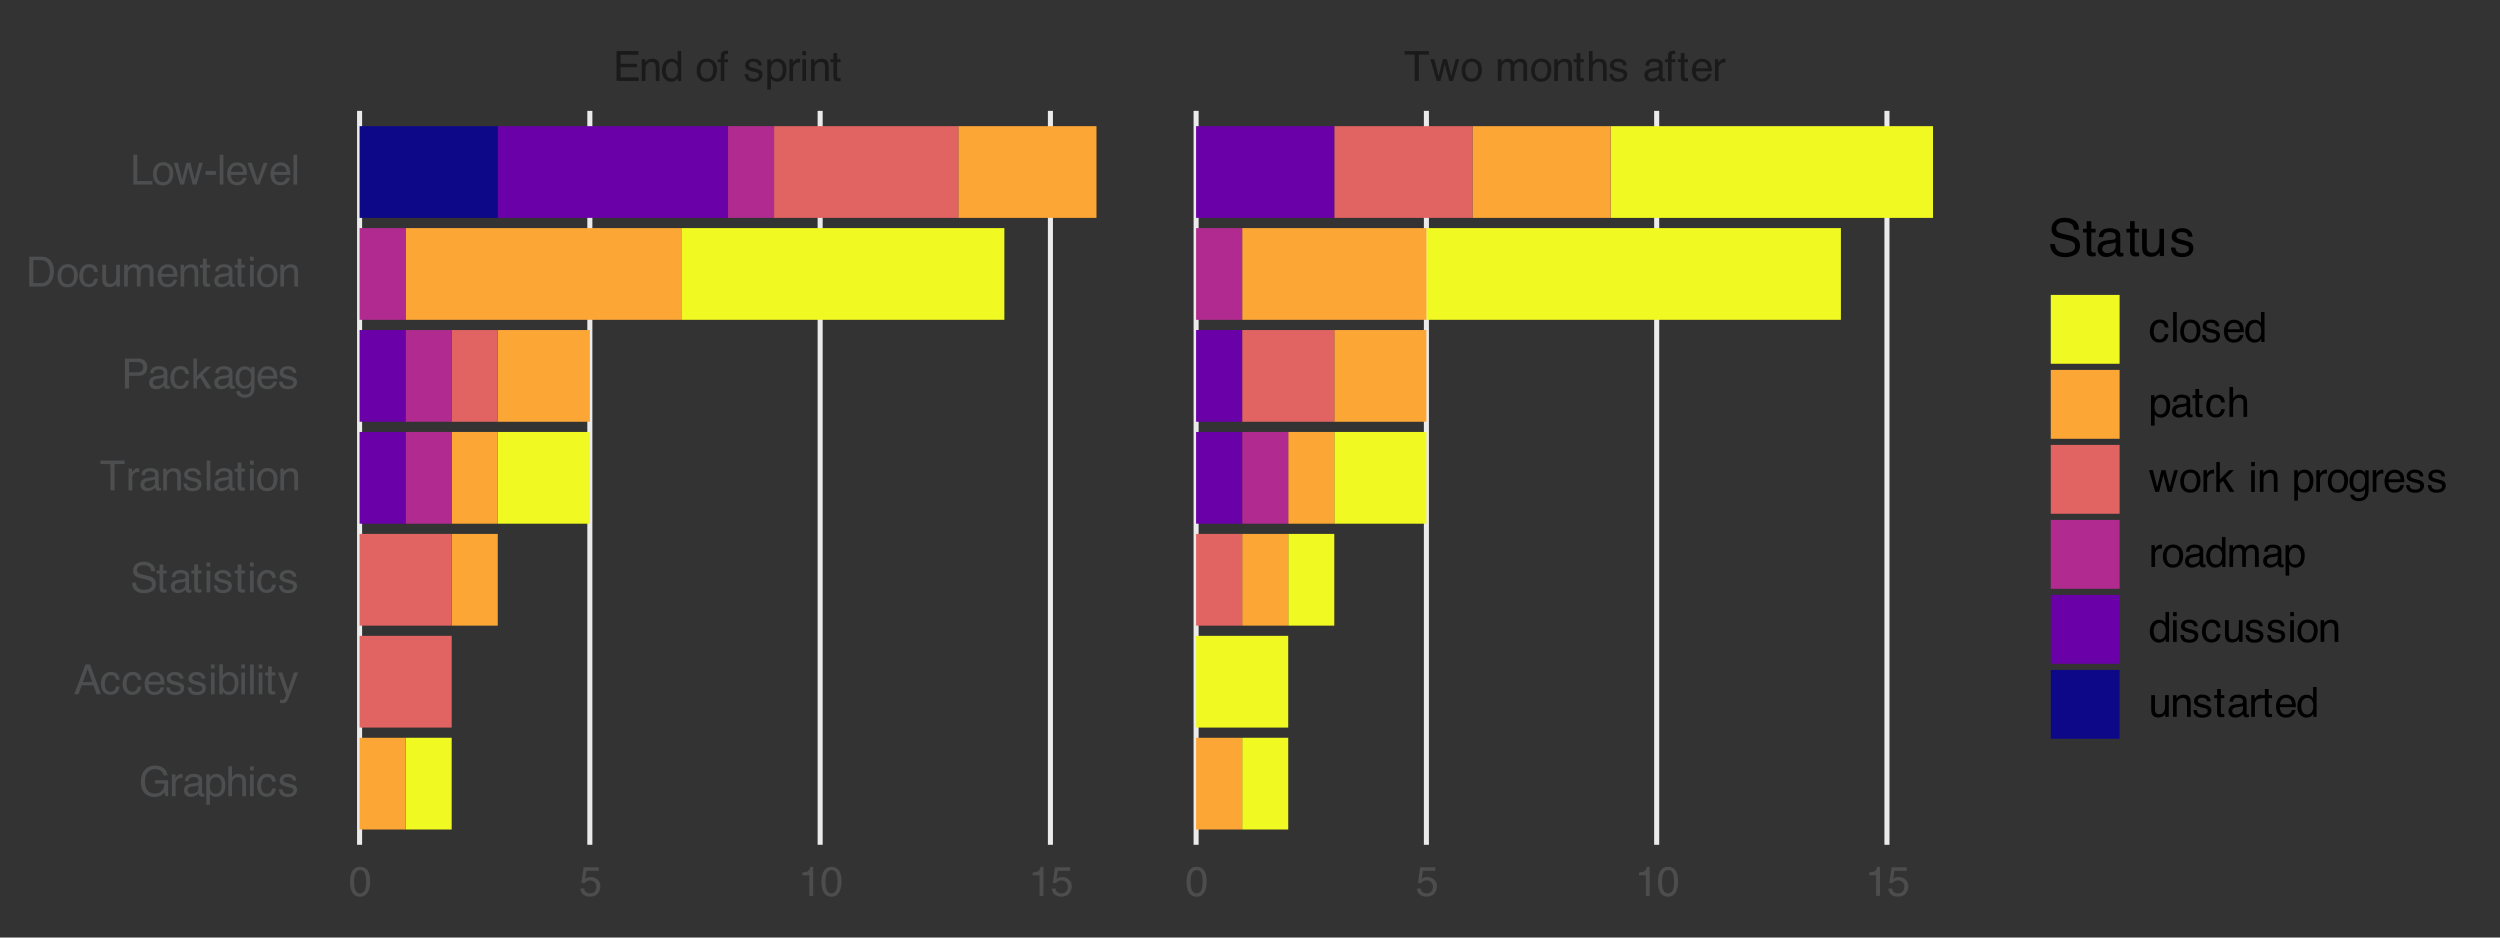 <?xml version="1.0" encoding="UTF-8"?>
<svg xmlns="http://www.w3.org/2000/svg" xmlns:xlink="http://www.w3.org/1999/xlink" width="576" height="216" viewBox="0 0 576 216">
<rect x="0" y="0" width="576" height="216" fill="#333333" stroke="none"/>
<defs>
<g>
<g id="glyph-0-0">
<path d="M 0.312 0 L 0.312 -6.875 L 5.766 -6.875 L 5.766 0 Z M 4.906 -0.859 L 4.906 -6.016 L 1.172 -6.016 L 1.172 -0.859 Z M 4.906 -0.859 "/>
</g>
<g id="glyph-0-1">
<path d="M 0.812 -6.875 L 5.844 -6.875 L 5.844 -6.031 L 1.734 -6.031 L 1.734 -3.953 L 5.531 -3.953 L 5.531 -3.156 L 1.734 -3.156 L 1.734 -0.812 L 5.906 -0.812 L 5.906 0 L 0.812 0 Z M 3.359 -6.875 Z M 3.359 -6.875 "/>
</g>
<g id="glyph-0-2">
<path d="M 0.625 -5.016 L 1.422 -5.016 L 1.422 -4.312 C 1.66 -4.602 1.91 -4.812 2.172 -4.938 C 2.441 -5.062 2.738 -5.125 3.062 -5.125 C 3.77 -5.125 4.25 -4.879 4.5 -4.391 C 4.633 -4.117 4.703 -3.727 4.703 -3.219 L 4.703 0 L 3.844 0 L 3.844 -3.156 C 3.844 -3.469 3.801 -3.719 3.719 -3.906 C 3.562 -4.219 3.289 -4.375 2.906 -4.375 C 2.695 -4.375 2.531 -4.352 2.406 -4.312 C 2.176 -4.238 1.973 -4.098 1.797 -3.891 C 1.66 -3.734 1.57 -3.566 1.531 -3.391 C 1.488 -3.211 1.469 -2.957 1.469 -2.625 L 1.469 0 L 0.625 0 Z M 2.594 -5.141 Z M 2.594 -5.141 "/>
</g>
<g id="glyph-0-3">
<path d="M 1.156 -2.453 C 1.156 -1.91 1.27 -1.457 1.5 -1.094 C 1.727 -0.738 2.094 -0.562 2.594 -0.562 C 2.977 -0.562 3.297 -0.727 3.547 -1.062 C 3.805 -1.395 3.938 -1.875 3.938 -2.5 C 3.938 -3.133 3.805 -3.602 3.547 -3.906 C 3.285 -4.219 2.961 -4.375 2.578 -4.375 C 2.148 -4.375 1.805 -4.207 1.547 -3.875 C 1.285 -3.551 1.156 -3.078 1.156 -2.453 Z M 2.422 -5.109 C 2.805 -5.109 3.129 -5.023 3.391 -4.859 C 3.535 -4.766 3.703 -4.602 3.891 -4.375 L 3.891 -6.906 L 4.703 -6.906 L 4.703 0 L 3.953 0 L 3.953 -0.703 C 3.754 -0.391 3.52 -0.164 3.25 -0.031 C 2.977 0.102 2.672 0.172 2.328 0.172 C 1.766 0.172 1.281 -0.062 0.875 -0.531 C 0.469 -1 0.266 -1.625 0.266 -2.406 C 0.266 -3.133 0.445 -3.766 0.812 -4.297 C 1.188 -4.836 1.723 -5.109 2.422 -5.109 Z M 2.422 -5.109 "/>
</g>
<g id="glyph-0-4">
</g>
<g id="glyph-0-5">
<path d="M 2.609 -0.547 C 3.172 -0.547 3.555 -0.754 3.766 -1.172 C 3.973 -1.598 4.078 -2.07 4.078 -2.594 C 4.078 -3.062 4 -3.441 3.844 -3.734 C 3.602 -4.191 3.195 -4.422 2.625 -4.422 C 2.102 -4.422 1.723 -4.223 1.484 -3.828 C 1.254 -3.441 1.141 -2.969 1.141 -2.406 C 1.141 -1.875 1.254 -1.43 1.484 -1.078 C 1.723 -0.723 2.098 -0.547 2.609 -0.547 Z M 2.641 -5.156 C 3.285 -5.156 3.832 -4.941 4.281 -4.516 C 4.727 -4.086 4.953 -3.453 4.953 -2.609 C 4.953 -1.805 4.754 -1.141 4.359 -0.609 C 3.961 -0.078 3.352 0.188 2.531 0.188 C 1.844 0.188 1.297 -0.047 0.891 -0.516 C 0.484 -0.984 0.281 -1.613 0.281 -2.406 C 0.281 -3.238 0.492 -3.906 0.922 -4.406 C 1.348 -4.906 1.922 -5.156 2.641 -5.156 Z M 2.609 -5.141 Z M 2.609 -5.141 "/>
</g>
<g id="glyph-0-6">
<path d="M 0.828 -5.781 C 0.836 -6.133 0.898 -6.391 1.016 -6.547 C 1.211 -6.836 1.594 -6.984 2.156 -6.984 C 2.207 -6.984 2.258 -6.977 2.312 -6.969 C 2.375 -6.969 2.438 -6.969 2.5 -6.969 L 2.5 -6.188 C 2.414 -6.195 2.352 -6.203 2.312 -6.203 C 2.281 -6.203 2.242 -6.203 2.203 -6.203 C 1.953 -6.203 1.801 -6.133 1.75 -6 C 1.695 -5.875 1.672 -5.539 1.672 -5 L 2.5 -5 L 2.5 -4.328 L 1.656 -4.328 L 1.656 0 L 0.828 0 L 0.828 -4.328 L 0.125 -4.328 L 0.125 -5 L 0.828 -5 Z M 0.828 -5.781 "/>
</g>
<g id="glyph-0-7">
<path d="M 1.125 -1.578 C 1.145 -1.297 1.211 -1.078 1.328 -0.922 C 1.547 -0.648 1.914 -0.516 2.438 -0.516 C 2.75 -0.516 3.02 -0.582 3.25 -0.719 C 3.488 -0.852 3.609 -1.066 3.609 -1.359 C 3.609 -1.566 3.516 -1.727 3.328 -1.844 C 3.203 -1.914 2.961 -1.992 2.609 -2.078 L 1.938 -2.25 C 1.508 -2.352 1.195 -2.473 1 -2.609 C 0.633 -2.836 0.453 -3.156 0.453 -3.562 C 0.453 -4.031 0.617 -4.41 0.953 -4.703 C 1.297 -4.992 1.758 -5.141 2.344 -5.141 C 3.094 -5.141 3.641 -4.922 3.984 -4.484 C 4.191 -4.203 4.289 -3.898 4.281 -3.578 L 3.484 -3.578 C 3.473 -3.766 3.406 -3.938 3.281 -4.094 C 3.094 -4.312 2.758 -4.422 2.281 -4.422 C 1.957 -4.422 1.711 -4.359 1.547 -4.234 C 1.391 -4.117 1.312 -3.961 1.312 -3.766 C 1.312 -3.547 1.414 -3.367 1.625 -3.234 C 1.75 -3.16 1.938 -3.094 2.188 -3.031 L 2.734 -2.891 C 3.348 -2.742 3.754 -2.602 3.953 -2.469 C 4.285 -2.25 4.453 -1.91 4.453 -1.453 C 4.453 -1.004 4.281 -0.617 3.938 -0.297 C 3.602 0.023 3.086 0.188 2.391 0.188 C 1.648 0.188 1.125 0.02 0.812 -0.312 C 0.5 -0.656 0.332 -1.078 0.312 -1.578 Z M 2.359 -5.141 Z M 2.359 -5.141 "/>
</g>
<g id="glyph-0-8">
<path d="M 2.734 -0.562 C 3.129 -0.562 3.457 -0.727 3.719 -1.062 C 3.977 -1.395 4.109 -1.883 4.109 -2.531 C 4.109 -2.938 4.051 -3.281 3.938 -3.562 C 3.719 -4.125 3.316 -4.406 2.734 -4.406 C 2.148 -4.406 1.75 -4.109 1.531 -3.516 C 1.414 -3.203 1.359 -2.805 1.359 -2.328 C 1.359 -1.941 1.414 -1.613 1.531 -1.344 C 1.75 -0.82 2.148 -0.562 2.734 -0.562 Z M 0.547 -5 L 1.375 -5 L 1.375 -4.328 C 1.539 -4.555 1.723 -4.734 1.922 -4.859 C 2.211 -5.047 2.547 -5.141 2.922 -5.141 C 3.492 -5.141 3.977 -4.922 4.375 -4.484 C 4.77 -4.047 4.969 -3.426 4.969 -2.625 C 4.969 -1.531 4.68 -0.75 4.109 -0.281 C 3.742 0.02 3.32 0.172 2.844 0.172 C 2.469 0.172 2.148 0.086 1.891 -0.078 C 1.742 -0.172 1.578 -0.332 1.391 -0.562 L 1.391 2 L 0.547 2 Z M 0.547 -5 "/>
</g>
<g id="glyph-0-9">
<path d="M 0.641 -5.016 L 1.438 -5.016 L 1.438 -4.156 C 1.508 -4.32 1.672 -4.523 1.922 -4.766 C 2.18 -5.004 2.477 -5.125 2.812 -5.125 C 2.82 -5.125 2.848 -5.125 2.891 -5.125 C 2.93 -5.125 2.992 -5.117 3.078 -5.109 L 3.078 -4.219 C 3.023 -4.227 2.977 -4.234 2.938 -4.234 C 2.895 -4.234 2.852 -4.234 2.812 -4.234 C 2.383 -4.234 2.055 -4.098 1.828 -3.828 C 1.598 -3.555 1.484 -3.242 1.484 -2.891 L 1.484 0 L 0.641 0 Z M 0.641 -5.016 "/>
</g>
<g id="glyph-0-10">
<path d="M 0.625 -5 L 1.469 -5 L 1.469 0 L 0.625 0 Z M 0.625 -6.875 L 1.469 -6.875 L 1.469 -5.922 L 0.625 -5.922 Z M 0.625 -6.875 "/>
</g>
<g id="glyph-0-11">
<path d="M 0.781 -6.422 L 1.641 -6.422 L 1.641 -5.016 L 2.438 -5.016 L 2.438 -4.328 L 1.641 -4.328 L 1.641 -1.047 C 1.641 -0.879 1.695 -0.766 1.812 -0.703 C 1.883 -0.672 1.992 -0.656 2.141 -0.656 C 2.18 -0.656 2.223 -0.656 2.266 -0.656 C 2.316 -0.656 2.375 -0.66 2.438 -0.672 L 2.438 0 C 2.344 0.031 2.242 0.051 2.141 0.062 C 2.035 0.07 1.922 0.078 1.797 0.078 C 1.398 0.078 1.129 -0.02 0.984 -0.219 C 0.848 -0.426 0.781 -0.688 0.781 -1 L 0.781 -4.328 L 0.109 -4.328 L 0.109 -5.016 L 0.781 -5.016 Z M 0.781 -6.422 "/>
</g>
<g id="glyph-0-12">
<path d="M 5.734 -6.875 L 5.734 -6.062 L 3.422 -6.062 L 3.422 0 L 2.469 0 L 2.469 -6.062 L 0.156 -6.062 L 0.156 -6.875 Z M 5.734 -6.875 "/>
</g>
<g id="glyph-0-13">
<path d="M 1 -5.016 L 1.969 -1.062 L 2.953 -5.016 L 3.891 -5.016 L 4.875 -1.094 L 5.906 -5.016 L 6.75 -5.016 L 5.297 0 L 4.422 0 L 3.391 -3.891 L 2.406 0 L 1.531 0 L 0.078 -5.016 Z M 1 -5.016 "/>
</g>
<g id="glyph-0-14">
<path d="M 0.625 -5.016 L 1.453 -5.016 L 1.453 -4.312 C 1.648 -4.551 1.832 -4.727 2 -4.844 C 2.27 -5.031 2.582 -5.125 2.938 -5.125 C 3.344 -5.125 3.664 -5.023 3.906 -4.828 C 4.039 -4.723 4.164 -4.562 4.281 -4.344 C 4.469 -4.602 4.688 -4.797 4.938 -4.922 C 5.195 -5.055 5.484 -5.125 5.797 -5.125 C 6.473 -5.125 6.93 -4.883 7.172 -4.406 C 7.305 -4.133 7.375 -3.781 7.375 -3.344 L 7.375 0 L 6.5 0 L 6.5 -3.484 C 6.5 -3.816 6.41 -4.047 6.234 -4.172 C 6.066 -4.297 5.863 -4.359 5.625 -4.359 C 5.301 -4.359 5.02 -4.25 4.781 -4.031 C 4.539 -3.812 4.422 -3.441 4.422 -2.922 L 4.422 0 L 3.562 0 L 3.562 -3.281 C 3.562 -3.613 3.52 -3.859 3.438 -4.016 C 3.312 -4.254 3.07 -4.375 2.719 -4.375 C 2.406 -4.375 2.117 -4.25 1.859 -4 C 1.598 -3.75 1.469 -3.301 1.469 -2.656 L 1.469 0 L 0.625 0 Z M 0.625 -5.016 "/>
</g>
<g id="glyph-0-15">
<path d="M 0.625 -6.906 L 1.469 -6.906 L 1.469 -4.344 C 1.664 -4.594 1.844 -4.77 2 -4.875 C 2.27 -5.051 2.609 -5.141 3.016 -5.141 C 3.742 -5.141 4.238 -4.883 4.5 -4.375 C 4.633 -4.094 4.703 -3.707 4.703 -3.219 L 4.703 0 L 3.844 0 L 3.844 -3.156 C 3.844 -3.531 3.797 -3.801 3.703 -3.969 C 3.547 -4.25 3.258 -4.391 2.844 -4.391 C 2.488 -4.391 2.172 -4.266 1.891 -4.016 C 1.609 -3.773 1.469 -3.32 1.469 -2.656 L 1.469 0 L 0.625 0 Z M 0.625 -6.906 "/>
</g>
<g id="glyph-0-16">
<path d="M 1.266 -1.328 C 1.266 -1.086 1.352 -0.895 1.531 -0.75 C 1.707 -0.613 1.922 -0.547 2.172 -0.547 C 2.461 -0.547 2.75 -0.613 3.031 -0.75 C 3.5 -0.977 3.734 -1.352 3.734 -1.875 L 3.734 -2.547 C 3.629 -2.484 3.492 -2.43 3.328 -2.391 C 3.172 -2.348 3.016 -2.316 2.859 -2.297 L 2.344 -2.234 C 2.039 -2.191 1.812 -2.125 1.656 -2.031 C 1.395 -1.883 1.266 -1.648 1.266 -1.328 Z M 3.312 -3.047 C 3.5 -3.066 3.629 -3.145 3.703 -3.281 C 3.734 -3.352 3.75 -3.461 3.75 -3.609 C 3.75 -3.891 3.645 -4.094 3.438 -4.219 C 3.238 -4.352 2.945 -4.422 2.562 -4.422 C 2.125 -4.422 1.812 -4.305 1.625 -4.078 C 1.52 -3.941 1.453 -3.742 1.422 -3.484 L 0.641 -3.484 C 0.66 -4.098 0.863 -4.523 1.25 -4.766 C 1.633 -5.016 2.078 -5.141 2.578 -5.141 C 3.172 -5.141 3.656 -5.023 4.031 -4.797 C 4.395 -4.578 4.578 -4.227 4.578 -3.75 L 4.578 -0.859 C 4.578 -0.773 4.594 -0.707 4.625 -0.656 C 4.664 -0.602 4.742 -0.578 4.859 -0.578 C 4.891 -0.578 4.926 -0.578 4.969 -0.578 C 5.02 -0.578 5.07 -0.582 5.125 -0.594 L 5.125 0.016 C 5 0.055 4.898 0.082 4.828 0.094 C 4.766 0.102 4.672 0.109 4.547 0.109 C 4.254 0.109 4.047 0.004 3.922 -0.203 C 3.848 -0.305 3.797 -0.461 3.766 -0.672 C 3.598 -0.441 3.352 -0.242 3.031 -0.078 C 2.707 0.086 2.352 0.172 1.969 0.172 C 1.5 0.172 1.117 0.031 0.828 -0.25 C 0.535 -0.531 0.391 -0.883 0.391 -1.312 C 0.391 -1.781 0.531 -2.141 0.812 -2.391 C 1.102 -2.648 1.488 -2.812 1.969 -2.875 Z M 2.609 -5.141 Z M 2.609 -5.141 "/>
</g>
<g id="glyph-0-17">
<path d="M 2.703 -5.125 C 3.055 -5.125 3.398 -5.039 3.734 -4.875 C 4.078 -4.707 4.332 -4.492 4.5 -4.234 C 4.676 -3.973 4.789 -3.676 4.844 -3.344 C 4.895 -3.113 4.922 -2.742 4.922 -2.234 L 1.234 -2.234 C 1.254 -1.723 1.375 -1.312 1.594 -1 C 1.82 -0.695 2.172 -0.547 2.641 -0.547 C 3.086 -0.547 3.441 -0.691 3.703 -0.984 C 3.848 -1.148 3.953 -1.348 4.016 -1.578 L 4.844 -1.578 C 4.82 -1.391 4.75 -1.18 4.625 -0.953 C 4.508 -0.734 4.375 -0.551 4.219 -0.406 C 3.957 -0.156 3.641 0.016 3.266 0.109 C 3.055 0.148 2.828 0.172 2.578 0.172 C 1.953 0.172 1.422 -0.051 0.984 -0.5 C 0.555 -0.957 0.344 -1.594 0.344 -2.406 C 0.344 -3.219 0.562 -3.875 1 -4.375 C 1.438 -4.875 2.004 -5.125 2.703 -5.125 Z M 4.047 -2.906 C 4.016 -3.27 3.938 -3.562 3.812 -3.781 C 3.582 -4.188 3.195 -4.391 2.656 -4.391 C 2.27 -4.391 1.941 -4.25 1.672 -3.969 C 1.41 -3.695 1.273 -3.344 1.266 -2.906 Z M 2.625 -5.141 Z M 2.625 -5.141 "/>
</g>
<g id="glyph-0-18">
<path d="M 2.594 -6.703 C 3.457 -6.703 4.086 -6.348 4.484 -5.641 C 4.773 -5.086 4.922 -4.328 4.922 -3.359 C 4.922 -2.453 4.785 -1.695 4.516 -1.094 C 4.129 -0.238 3.488 0.188 2.594 0.188 C 1.781 0.188 1.18 -0.16 0.797 -0.859 C 0.461 -1.453 0.297 -2.238 0.297 -3.219 C 0.297 -3.977 0.395 -4.633 0.594 -5.188 C 0.957 -6.195 1.625 -6.703 2.594 -6.703 Z M 2.578 -0.578 C 3.016 -0.578 3.363 -0.77 3.625 -1.156 C 3.883 -1.551 4.016 -2.273 4.016 -3.328 C 4.016 -4.086 3.922 -4.711 3.734 -5.203 C 3.547 -5.703 3.18 -5.953 2.641 -5.953 C 2.148 -5.953 1.789 -5.719 1.562 -5.25 C 1.332 -4.781 1.219 -4.094 1.219 -3.188 C 1.219 -2.5 1.289 -1.945 1.438 -1.531 C 1.656 -0.895 2.035 -0.578 2.578 -0.578 Z M 2.578 -0.578 "/>
</g>
<g id="glyph-0-19">
<path d="M 1.188 -1.703 C 1.238 -1.223 1.461 -0.895 1.859 -0.719 C 2.055 -0.625 2.285 -0.578 2.547 -0.578 C 3.047 -0.578 3.414 -0.734 3.656 -1.047 C 3.895 -1.367 4.016 -1.723 4.016 -2.109 C 4.016 -2.578 3.867 -2.938 3.578 -3.188 C 3.297 -3.445 2.957 -3.578 2.562 -3.578 C 2.27 -3.578 2.02 -3.52 1.812 -3.406 C 1.602 -3.289 1.426 -3.133 1.281 -2.938 L 0.547 -2.984 L 1.062 -6.594 L 4.547 -6.594 L 4.547 -5.781 L 1.703 -5.781 L 1.406 -3.922 C 1.562 -4.035 1.711 -4.125 1.859 -4.188 C 2.109 -4.289 2.395 -4.344 2.719 -4.344 C 3.332 -4.344 3.852 -4.141 4.281 -3.734 C 4.707 -3.336 4.922 -2.836 4.922 -2.234 C 4.922 -1.598 4.723 -1.035 4.328 -0.547 C 3.941 -0.066 3.32 0.172 2.469 0.172 C 1.914 0.172 1.43 0.02 1.016 -0.281 C 0.598 -0.594 0.363 -1.066 0.312 -1.703 Z M 1.188 -1.703 "/>
</g>
<g id="glyph-0-20">
<path d="M 0.922 -4.75 L 0.922 -5.391 C 1.523 -5.453 1.945 -5.551 2.188 -5.688 C 2.426 -5.832 2.609 -6.164 2.734 -6.688 L 3.391 -6.688 L 3.391 0 L 2.5 0 L 2.5 -4.75 Z M 0.922 -4.75 "/>
</g>
<g id="glyph-0-21">
<path d="M 3.703 -7.062 C 4.348 -7.062 4.906 -6.938 5.375 -6.688 C 6.062 -6.32 6.484 -5.691 6.641 -4.797 L 5.719 -4.797 C 5.602 -5.297 5.367 -5.66 5.016 -5.891 C 4.66 -6.117 4.219 -6.234 3.688 -6.234 C 3.039 -6.234 2.5 -5.992 2.062 -5.516 C 1.633 -5.047 1.422 -4.336 1.422 -3.391 C 1.422 -2.566 1.598 -1.898 1.953 -1.391 C 2.316 -0.879 2.906 -0.625 3.719 -0.625 C 4.332 -0.625 4.844 -0.801 5.25 -1.156 C 5.664 -1.52 5.879 -2.102 5.891 -2.906 L 3.734 -2.906 L 3.734 -3.688 L 6.75 -3.688 L 6.75 0 L 6.156 0 L 5.922 -0.891 C 5.609 -0.535 5.332 -0.289 5.094 -0.156 C 4.676 0.07 4.156 0.188 3.531 0.188 C 2.719 0.188 2.016 -0.078 1.422 -0.609 C 0.785 -1.273 0.469 -2.18 0.469 -3.328 C 0.469 -4.484 0.781 -5.398 1.406 -6.078 C 2 -6.734 2.766 -7.062 3.703 -7.062 Z M 3.547 -7.062 Z M 3.547 -7.062 "/>
</g>
<g id="glyph-0-22">
<path d="M 2.547 -5.156 C 3.117 -5.156 3.582 -5.02 3.938 -4.75 C 4.289 -4.477 4.504 -4.004 4.578 -3.328 L 3.75 -3.328 C 3.695 -3.641 3.582 -3.895 3.406 -4.094 C 3.227 -4.301 2.941 -4.406 2.547 -4.406 C 2.016 -4.406 1.633 -4.145 1.406 -3.625 C 1.25 -3.281 1.172 -2.859 1.172 -2.359 C 1.172 -1.859 1.273 -1.438 1.484 -1.094 C 1.703 -0.75 2.039 -0.578 2.5 -0.578 C 2.844 -0.578 3.117 -0.68 3.328 -0.891 C 3.535 -1.109 3.676 -1.406 3.75 -1.781 L 4.578 -1.781 C 4.484 -1.113 4.25 -0.625 3.875 -0.312 C 3.5 -0.008 3.02 0.141 2.438 0.141 C 1.781 0.141 1.254 -0.098 0.859 -0.578 C 0.473 -1.055 0.281 -1.656 0.281 -2.375 C 0.281 -3.25 0.492 -3.93 0.922 -4.422 C 1.348 -4.91 1.891 -5.156 2.547 -5.156 Z M 2.422 -5.141 Z M 2.422 -5.141 "/>
</g>
<g id="glyph-0-23">
<path d="M 4.266 -2.812 L 3.219 -5.859 L 2.109 -2.812 Z M 2.734 -6.875 L 3.781 -6.875 L 6.281 0 L 5.266 0 L 4.562 -2.062 L 1.844 -2.062 L 1.094 0 L 0.141 0 Z M 2.734 -6.875 "/>
</g>
<g id="glyph-0-24">
<path d="M 0.547 -6.906 L 1.375 -6.906 L 1.375 -4.406 C 1.562 -4.645 1.781 -4.828 2.031 -4.953 C 2.289 -5.078 2.566 -5.141 2.859 -5.141 C 3.484 -5.141 3.988 -4.926 4.375 -4.5 C 4.77 -4.07 4.969 -3.441 4.969 -2.609 C 4.969 -1.816 4.773 -1.156 4.391 -0.625 C 4.004 -0.102 3.473 0.156 2.797 0.156 C 2.41 0.156 2.086 0.066 1.828 -0.109 C 1.672 -0.223 1.504 -0.398 1.328 -0.641 L 1.328 0 L 0.547 0 Z M 2.75 -0.578 C 3.195 -0.578 3.535 -0.758 3.766 -1.125 C 3.992 -1.488 4.109 -1.969 4.109 -2.562 C 4.109 -3.094 3.992 -3.531 3.766 -3.875 C 3.535 -4.219 3.203 -4.391 2.766 -4.391 C 2.379 -4.391 2.039 -4.25 1.75 -3.969 C 1.469 -3.688 1.328 -3.219 1.328 -2.562 C 1.328 -2.094 1.383 -1.711 1.5 -1.422 C 1.727 -0.859 2.145 -0.578 2.75 -0.578 Z M 2.75 -0.578 "/>
</g>
<g id="glyph-0-25">
<path d="M 0.641 -6.875 L 1.484 -6.875 L 1.484 0 L 0.641 0 Z M 0.641 -6.875 "/>
</g>
<g id="glyph-0-26">
<path d="M 3.75 -5.016 L 4.688 -5.016 C 4.562 -4.691 4.297 -3.957 3.891 -2.812 C 3.586 -1.945 3.332 -1.242 3.125 -0.703 C 2.633 0.578 2.289 1.359 2.094 1.641 C 1.895 1.922 1.551 2.062 1.062 2.062 C 0.945 2.062 0.852 2.055 0.781 2.047 C 0.719 2.035 0.641 2.016 0.547 1.984 L 0.547 1.219 C 0.691 1.258 0.797 1.285 0.859 1.297 C 0.93 1.305 0.992 1.312 1.047 1.312 C 1.203 1.312 1.316 1.285 1.391 1.234 C 1.461 1.18 1.523 1.117 1.578 1.047 C 1.586 1.016 1.641 0.883 1.734 0.656 C 1.836 0.426 1.91 0.254 1.953 0.141 L 0.094 -5.016 L 1.047 -5.016 L 2.406 -0.938 Z M 2.391 -5.141 Z M 2.391 -5.141 "/>
</g>
<g id="glyph-0-27">
<path d="M 1.344 -2.219 C 1.363 -1.832 1.453 -1.516 1.609 -1.266 C 1.922 -0.805 2.469 -0.578 3.25 -0.578 C 3.602 -0.578 3.922 -0.629 4.203 -0.734 C 4.766 -0.93 5.047 -1.281 5.047 -1.781 C 5.047 -2.156 4.926 -2.422 4.688 -2.578 C 4.445 -2.734 4.078 -2.867 3.578 -2.984 L 2.641 -3.188 C 2.035 -3.332 1.602 -3.488 1.344 -3.656 C 0.906 -3.938 0.688 -4.363 0.688 -4.938 C 0.688 -5.551 0.898 -6.055 1.328 -6.453 C 1.766 -6.859 2.375 -7.062 3.156 -7.062 C 3.875 -7.062 4.484 -6.883 4.984 -6.531 C 5.492 -6.188 5.75 -5.629 5.75 -4.859 L 4.875 -4.859 C 4.82 -5.234 4.723 -5.516 4.578 -5.703 C 4.285 -6.066 3.801 -6.25 3.125 -6.25 C 2.57 -6.25 2.176 -6.133 1.938 -5.906 C 1.695 -5.676 1.578 -5.406 1.578 -5.094 C 1.578 -4.758 1.719 -4.516 2 -4.359 C 2.188 -4.254 2.602 -4.129 3.25 -3.984 L 4.219 -3.766 C 4.676 -3.66 5.035 -3.516 5.297 -3.328 C 5.734 -3.004 5.953 -2.535 5.953 -1.922 C 5.953 -1.16 5.672 -0.613 5.109 -0.281 C 4.555 0.039 3.914 0.203 3.188 0.203 C 2.332 0.203 1.66 -0.016 1.172 -0.453 C 0.691 -0.891 0.457 -1.477 0.469 -2.219 Z M 3.219 -7.062 Z M 3.219 -7.062 "/>
</g>
<g id="glyph-0-28">
<path d="M 0.812 -6.875 L 3.922 -6.875 C 4.523 -6.875 5.016 -6.703 5.391 -6.359 C 5.766 -6.016 5.953 -5.531 5.953 -4.906 C 5.953 -4.375 5.785 -3.906 5.453 -3.5 C 5.117 -3.102 4.609 -2.906 3.922 -2.906 L 1.75 -2.906 L 1.75 0 L 0.812 0 Z M 5.016 -4.906 C 5.016 -5.406 4.828 -5.75 4.453 -5.938 C 4.242 -6.031 3.961 -6.078 3.609 -6.078 L 1.75 -6.078 L 1.75 -3.703 L 3.609 -3.703 C 4.023 -3.703 4.363 -3.789 4.625 -3.969 C 4.883 -4.145 5.016 -4.457 5.016 -4.906 Z M 5.016 -4.906 "/>
</g>
<g id="glyph-0-29">
<path d="M 0.594 -6.875 L 1.406 -6.875 L 1.406 -2.891 L 3.578 -5.016 L 4.656 -5.016 L 2.734 -3.141 L 4.766 0 L 3.688 0 L 2.125 -2.531 L 1.406 -1.891 L 1.406 0 L 0.594 0 Z M 0.594 -6.875 "/>
</g>
<g id="glyph-0-30">
<path d="M 2.391 -5.109 C 2.785 -5.109 3.129 -5.008 3.422 -4.812 C 3.578 -4.707 3.738 -4.551 3.906 -4.344 L 3.906 -4.969 L 4.688 -4.969 L 4.688 -0.406 C 4.688 0.227 4.594 0.727 4.406 1.094 C 4.051 1.781 3.391 2.125 2.422 2.125 C 1.879 2.125 1.422 2 1.047 1.75 C 0.68 1.508 0.477 1.133 0.438 0.625 L 1.297 0.625 C 1.336 0.844 1.422 1.016 1.547 1.141 C 1.734 1.328 2.031 1.422 2.438 1.422 C 3.082 1.422 3.504 1.191 3.703 0.734 C 3.828 0.473 3.883 -0.004 3.875 -0.703 C 3.707 -0.441 3.504 -0.25 3.266 -0.125 C 3.023 0 2.711 0.062 2.328 0.062 C 1.785 0.062 1.305 -0.129 0.891 -0.516 C 0.484 -0.898 0.281 -1.539 0.281 -2.438 C 0.281 -3.27 0.484 -3.922 0.891 -4.391 C 1.305 -4.867 1.805 -5.109 2.391 -5.109 Z M 3.906 -2.531 C 3.906 -3.156 3.773 -3.613 3.516 -3.906 C 3.266 -4.207 2.941 -4.359 2.547 -4.359 C 1.953 -4.359 1.547 -4.082 1.328 -3.531 C 1.211 -3.227 1.156 -2.836 1.156 -2.359 C 1.156 -1.797 1.27 -1.363 1.5 -1.062 C 1.727 -0.77 2.035 -0.625 2.422 -0.625 C 3.023 -0.625 3.453 -0.898 3.703 -1.453 C 3.836 -1.754 3.906 -2.113 3.906 -2.531 Z M 2.484 -5.141 Z M 2.484 -5.141 "/>
</g>
<g id="glyph-0-31">
<path d="M 3.375 -0.797 C 3.688 -0.797 3.945 -0.828 4.156 -0.891 C 4.508 -1.016 4.805 -1.25 5.047 -1.594 C 5.223 -1.875 5.352 -2.234 5.438 -2.672 C 5.488 -2.922 5.516 -3.16 5.516 -3.391 C 5.516 -4.242 5.344 -4.906 5 -5.375 C 4.664 -5.844 4.117 -6.078 3.359 -6.078 L 1.703 -6.078 L 1.703 -0.797 Z M 0.766 -6.875 L 3.562 -6.875 C 4.508 -6.875 5.242 -6.539 5.766 -5.875 C 6.223 -5.27 6.453 -4.492 6.453 -3.547 C 6.453 -2.816 6.316 -2.156 6.047 -1.562 C 5.566 -0.52 4.734 0 3.547 0 L 0.766 0 Z M 0.766 -6.875 "/>
</g>
<g id="glyph-0-32">
<path d="M 1.469 -5.016 L 1.469 -1.688 C 1.469 -1.426 1.504 -1.219 1.578 -1.062 C 1.734 -0.758 2.016 -0.609 2.422 -0.609 C 3.004 -0.609 3.406 -0.867 3.625 -1.391 C 3.738 -1.672 3.797 -2.055 3.797 -2.547 L 3.797 -5.016 L 4.641 -5.016 L 4.641 0 L 3.844 0 L 3.844 -0.734 C 3.738 -0.547 3.602 -0.383 3.438 -0.25 C 3.113 0.008 2.723 0.141 2.266 0.141 C 1.555 0.141 1.07 -0.098 0.812 -0.578 C 0.664 -0.836 0.594 -1.18 0.594 -1.609 L 0.594 -5.016 Z M 2.625 -5.141 Z M 2.625 -5.141 "/>
</g>
<g id="glyph-0-33">
<path d="M 0.734 -6.875 L 1.656 -6.875 L 1.656 -0.812 L 5.141 -0.812 L 5.141 0 L 0.734 0 Z M 0.734 -6.875 "/>
</g>
<g id="glyph-0-34">
<path d="M 0.391 -3.109 L 2.75 -3.109 L 2.75 -2.234 L 0.391 -2.234 Z M 0.391 -3.109 "/>
</g>
<g id="glyph-0-35">
<path d="M 1.031 -5.016 L 2.375 -0.938 L 3.766 -5.016 L 4.688 -5.016 L 2.797 0 L 1.906 0 L 0.047 -5.016 Z M 1.031 -5.016 "/>
</g>
<g id="glyph-1-0">
<path d="M 0.391 0 L 0.391 -8.609 L 7.219 -8.609 L 7.219 0 Z M 6.141 -1.078 L 6.141 -7.531 L 1.469 -7.531 L 1.469 -1.078 Z M 6.141 -1.078 "/>
</g>
<g id="glyph-1-1">
<path d="M 1.672 -2.781 C 1.703 -2.289 1.816 -1.895 2.016 -1.594 C 2.41 -1.02 3.094 -0.734 4.062 -0.734 C 4.5 -0.734 4.898 -0.797 5.266 -0.922 C 5.961 -1.16 6.312 -1.594 6.312 -2.219 C 6.312 -2.688 6.16 -3.02 5.859 -3.219 C 5.566 -3.414 5.102 -3.586 4.469 -3.734 L 3.312 -4 C 2.539 -4.164 2 -4.352 1.688 -4.562 C 1.145 -4.926 0.875 -5.461 0.875 -6.172 C 0.875 -6.953 1.141 -7.586 1.672 -8.078 C 2.203 -8.578 2.957 -8.828 3.938 -8.828 C 4.844 -8.828 5.609 -8.609 6.234 -8.172 C 6.867 -7.734 7.188 -7.035 7.188 -6.078 L 6.094 -6.078 C 6.031 -6.547 5.906 -6.898 5.719 -7.141 C 5.363 -7.586 4.758 -7.812 3.906 -7.812 C 3.219 -7.812 2.723 -7.664 2.422 -7.375 C 2.117 -7.094 1.969 -6.758 1.969 -6.375 C 1.969 -5.957 2.145 -5.648 2.5 -5.453 C 2.727 -5.328 3.25 -5.172 4.062 -4.984 L 5.281 -4.703 C 5.852 -4.566 6.301 -4.383 6.625 -4.156 C 7.164 -3.758 7.438 -3.176 7.438 -2.406 C 7.438 -1.457 7.086 -0.773 6.391 -0.359 C 5.703 0.047 4.898 0.25 3.984 0.25 C 2.91 0.25 2.07 -0.02 1.469 -0.562 C 0.863 -1.113 0.566 -1.852 0.578 -2.781 Z M 4.031 -8.844 Z M 4.031 -8.844 "/>
</g>
<g id="glyph-1-2">
<path d="M 0.984 -8.031 L 2.047 -8.031 L 2.047 -6.281 L 3.047 -6.281 L 3.047 -5.422 L 2.047 -5.422 L 2.047 -1.312 C 2.047 -1.094 2.125 -0.945 2.281 -0.875 C 2.352 -0.832 2.488 -0.812 2.688 -0.812 C 2.738 -0.812 2.789 -0.812 2.844 -0.812 C 2.906 -0.82 2.973 -0.828 3.047 -0.828 L 3.047 0 C 2.93 0.031 2.805 0.051 2.672 0.062 C 2.547 0.082 2.406 0.094 2.25 0.094 C 1.758 0.094 1.426 -0.031 1.25 -0.281 C 1.07 -0.531 0.984 -0.859 0.984 -1.266 L 0.984 -5.422 L 0.141 -5.422 L 0.141 -6.281 L 0.984 -6.281 Z M 0.984 -8.031 "/>
</g>
<g id="glyph-1-3">
<path d="M 1.578 -1.672 C 1.578 -1.367 1.688 -1.129 1.906 -0.953 C 2.133 -0.773 2.398 -0.688 2.703 -0.688 C 3.078 -0.688 3.438 -0.77 3.781 -0.938 C 4.375 -1.227 4.672 -1.695 4.672 -2.344 L 4.672 -3.188 C 4.535 -3.113 4.363 -3.047 4.156 -2.984 C 3.957 -2.93 3.758 -2.895 3.562 -2.875 L 2.938 -2.797 C 2.551 -2.742 2.258 -2.66 2.062 -2.547 C 1.738 -2.367 1.578 -2.078 1.578 -1.672 Z M 4.141 -3.797 C 4.379 -3.828 4.539 -3.93 4.625 -4.109 C 4.664 -4.203 4.688 -4.336 4.688 -4.516 C 4.688 -4.867 4.555 -5.125 4.297 -5.281 C 4.047 -5.445 3.688 -5.531 3.219 -5.531 C 2.664 -5.531 2.273 -5.383 2.047 -5.094 C 1.91 -4.926 1.82 -4.68 1.781 -4.359 L 0.797 -4.359 C 0.816 -5.129 1.066 -5.664 1.547 -5.969 C 2.035 -6.27 2.598 -6.422 3.234 -6.422 C 3.973 -6.422 4.57 -6.281 5.031 -6 C 5.488 -5.719 5.719 -5.281 5.719 -4.688 L 5.719 -1.078 C 5.719 -0.973 5.738 -0.883 5.781 -0.812 C 5.832 -0.75 5.93 -0.719 6.078 -0.719 C 6.117 -0.719 6.164 -0.719 6.219 -0.719 C 6.281 -0.727 6.348 -0.738 6.422 -0.75 L 6.422 0.031 C 6.254 0.07 6.125 0.098 6.031 0.109 C 5.945 0.129 5.832 0.141 5.688 0.141 C 5.32 0.141 5.062 0.008 4.906 -0.25 C 4.812 -0.383 4.75 -0.578 4.719 -0.828 C 4.5 -0.547 4.188 -0.301 3.781 -0.094 C 3.383 0.113 2.945 0.219 2.469 0.219 C 1.883 0.219 1.406 0.039 1.031 -0.312 C 0.664 -0.664 0.484 -1.109 0.484 -1.641 C 0.484 -2.223 0.664 -2.676 1.031 -3 C 1.395 -3.32 1.867 -3.52 2.453 -3.594 Z M 3.266 -6.422 Z M 3.266 -6.422 "/>
</g>
<g id="glyph-1-4">
<path d="M 1.828 -6.281 L 1.828 -2.109 C 1.828 -1.785 1.879 -1.523 1.984 -1.328 C 2.172 -0.953 2.52 -0.766 3.031 -0.766 C 3.758 -0.766 4.258 -1.094 4.531 -1.75 C 4.676 -2.102 4.75 -2.582 4.75 -3.188 L 4.75 -6.281 L 5.797 -6.281 L 5.797 0 L 4.812 0 L 4.812 -0.922 C 4.676 -0.68 4.508 -0.484 4.312 -0.328 C 3.906 0.004 3.414 0.172 2.844 0.172 C 1.945 0.172 1.336 -0.129 1.016 -0.734 C 0.836 -1.047 0.75 -1.473 0.75 -2.016 L 0.75 -6.281 Z M 3.281 -6.422 Z M 3.281 -6.422 "/>
</g>
<g id="glyph-1-5">
<path d="M 1.406 -1.969 C 1.438 -1.613 1.523 -1.344 1.672 -1.156 C 1.93 -0.82 2.391 -0.656 3.047 -0.656 C 3.441 -0.656 3.785 -0.738 4.078 -0.906 C 4.379 -1.07 4.531 -1.332 4.531 -1.688 C 4.531 -1.957 4.41 -2.164 4.172 -2.312 C 4.016 -2.395 3.711 -2.492 3.266 -2.609 L 2.422 -2.812 C 1.891 -2.945 1.5 -3.098 1.25 -3.266 C 0.789 -3.547 0.562 -3.941 0.562 -4.453 C 0.562 -5.047 0.773 -5.523 1.203 -5.891 C 1.629 -6.254 2.207 -6.438 2.938 -6.438 C 3.875 -6.438 4.551 -6.16 4.969 -5.609 C 5.238 -5.254 5.367 -4.875 5.359 -4.469 L 4.359 -4.469 C 4.336 -4.707 4.254 -4.926 4.109 -5.125 C 3.867 -5.395 3.445 -5.531 2.844 -5.531 C 2.445 -5.531 2.145 -5.453 1.938 -5.297 C 1.738 -5.148 1.641 -4.953 1.641 -4.703 C 1.641 -4.43 1.773 -4.211 2.047 -4.047 C 2.203 -3.953 2.43 -3.867 2.734 -3.797 L 3.422 -3.625 C 4.18 -3.438 4.691 -3.258 4.953 -3.094 C 5.359 -2.82 5.562 -2.395 5.562 -1.812 C 5.562 -1.258 5.348 -0.781 4.922 -0.375 C 4.504 0.031 3.863 0.234 3 0.234 C 2.062 0.234 1.395 0.023 1 -0.391 C 0.613 -0.816 0.41 -1.344 0.391 -1.969 Z M 2.953 -6.422 Z M 2.953 -6.422 "/>
</g>
</g>
<clipPath id="clip-0">
<path clip-rule="nonzero" d="M 82 25.543 L 84 25.543 L 84 194.645 L 82 194.645 Z M 82 25.543 "/>
</clipPath>
<clipPath id="clip-1">
<path clip-rule="nonzero" d="M 135 25.543 L 137 25.543 L 137 194.645 L 135 194.645 Z M 135 25.543 "/>
</clipPath>
<clipPath id="clip-2">
<path clip-rule="nonzero" d="M 188 25.543 L 190 25.543 L 190 194.645 L 188 194.645 Z M 188 25.543 "/>
</clipPath>
<clipPath id="clip-3">
<path clip-rule="nonzero" d="M 241 25.543 L 243 25.543 L 243 194.645 L 241 194.645 Z M 241 25.543 "/>
</clipPath>
<clipPath id="clip-4">
<path clip-rule="nonzero" d="M 275 25.543 L 277 25.543 L 277 194.645 L 275 194.645 Z M 275 25.543 "/>
</clipPath>
<clipPath id="clip-5">
<path clip-rule="nonzero" d="M 328 25.543 L 330 25.543 L 330 194.645 L 328 194.645 Z M 328 25.543 "/>
</clipPath>
<clipPath id="clip-6">
<path clip-rule="nonzero" d="M 381 25.543 L 383 25.543 L 383 194.645 L 381 194.645 Z M 381 25.543 "/>
</clipPath>
<clipPath id="clip-7">
<path clip-rule="nonzero" d="M 434 25.543 L 436 25.543 L 436 194.645 L 434 194.645 Z M 434 25.543 "/>
</clipPath>
</defs>
<g clip-path="url(#clip-0)">
<path fill="none" stroke-width="1.164" stroke-linecap="butt" stroke-linejoin="round" stroke="rgb(92.157%, 92.157%, 92.157%)" stroke-opacity="1" stroke-miterlimit="10" d="M 82.848 194.645 L 82.848 25.543 "/>
</g>
<g clip-path="url(#clip-1)">
<path fill="none" stroke-width="1.164" stroke-linecap="butt" stroke-linejoin="round" stroke="rgb(92.157%, 92.157%, 92.157%)" stroke-opacity="1" stroke-miterlimit="10" d="M 135.902 194.645 L 135.902 25.543 "/>
</g>
<g clip-path="url(#clip-2)">
<path fill="none" stroke-width="1.164" stroke-linecap="butt" stroke-linejoin="round" stroke="rgb(92.157%, 92.157%, 92.157%)" stroke-opacity="1" stroke-miterlimit="10" d="M 188.961 194.645 L 188.961 25.543 "/>
</g>
<g clip-path="url(#clip-3)">
<path fill="none" stroke-width="1.164" stroke-linecap="butt" stroke-linejoin="round" stroke="rgb(92.157%, 92.157%, 92.157%)" stroke-opacity="1" stroke-miterlimit="10" d="M 242.016 194.645 L 242.016 25.543 "/>
</g>
<path fill-rule="nonzero" fill="rgb(88.235%, 39.216%, 38.431%)" fill-opacity="1" d="M 82.848 167.633 L 104.07 167.633 L 104.07 146.496 L 82.848 146.496 Z M 82.848 167.633 "/>
<path fill-rule="nonzero" fill="rgb(94.118%, 97.647%, 12.941%)" fill-opacity="1" d="M 157.125 73.688 L 231.406 73.688 L 231.406 52.551 L 157.125 52.551 Z M 157.125 73.688 "/>
<path fill-rule="nonzero" fill="rgb(98.824%, 65.098%, 21.176%)" fill-opacity="1" d="M 93.457 73.688 L 157.125 73.688 L 157.125 52.551 L 93.457 52.551 Z M 93.457 73.688 "/>
<path fill-rule="nonzero" fill="rgb(69.412%, 16.471%, 56.471%)" fill-opacity="1" d="M 82.848 73.688 L 93.461 73.688 L 93.461 52.551 L 82.848 52.551 Z M 82.848 73.688 "/>
<path fill-rule="nonzero" fill="rgb(94.118%, 97.647%, 12.941%)" fill-opacity="1" d="M 93.457 191.121 L 104.07 191.121 L 104.07 169.984 L 93.457 169.984 Z M 93.457 191.121 "/>
<path fill-rule="nonzero" fill="rgb(98.824%, 65.098%, 21.176%)" fill-opacity="1" d="M 82.848 191.121 L 93.461 191.121 L 93.461 169.984 L 82.848 169.984 Z M 82.848 191.121 "/>
<path fill-rule="nonzero" fill="rgb(98.824%, 65.098%, 21.176%)" fill-opacity="1" d="M 220.793 50.203 L 252.629 50.203 L 252.629 29.066 L 220.793 29.066 Z M 220.793 50.203 "/>
<path fill-rule="nonzero" fill="rgb(88.235%, 39.216%, 38.431%)" fill-opacity="1" d="M 178.348 50.203 L 220.793 50.203 L 220.793 29.066 L 178.348 29.066 Z M 178.348 50.203 "/>
<path fill-rule="nonzero" fill="rgb(69.412%, 16.471%, 56.471%)" fill-opacity="1" d="M 167.738 50.203 L 178.352 50.203 L 178.352 29.066 L 167.738 29.066 Z M 167.738 50.203 "/>
<path fill-rule="nonzero" fill="rgb(41.569%, 0%, 65.882%)" fill-opacity="1" d="M 114.68 50.203 L 167.738 50.203 L 167.738 29.066 L 114.68 29.066 Z M 114.68 50.203 "/>
<path fill-rule="nonzero" fill="rgb(5.098%, 3.137%, 52.941%)" fill-opacity="1" d="M 82.848 50.203 L 114.684 50.203 L 114.684 29.066 L 82.848 29.066 Z M 82.848 50.203 "/>
<path fill-rule="nonzero" fill="rgb(98.824%, 65.098%, 21.176%)" fill-opacity="1" d="M 114.68 97.176 L 135.902 97.176 L 135.902 76.039 L 114.68 76.039 Z M 114.68 97.176 "/>
<path fill-rule="nonzero" fill="rgb(88.235%, 39.216%, 38.431%)" fill-opacity="1" d="M 104.07 97.176 L 114.684 97.176 L 114.684 76.039 L 104.07 76.039 Z M 104.07 97.176 "/>
<path fill-rule="nonzero" fill="rgb(69.412%, 16.471%, 56.471%)" fill-opacity="1" d="M 93.457 97.176 L 104.07 97.176 L 104.07 76.039 L 93.457 76.039 Z M 93.457 97.176 "/>
<path fill-rule="nonzero" fill="rgb(41.569%, 0%, 65.882%)" fill-opacity="1" d="M 82.848 97.176 L 93.461 97.176 L 93.461 76.039 L 82.848 76.039 Z M 82.848 97.176 "/>
<path fill-rule="nonzero" fill="rgb(98.824%, 65.098%, 21.176%)" fill-opacity="1" d="M 104.07 144.148 L 114.684 144.148 L 114.684 123.012 L 104.07 123.012 Z M 104.07 144.148 "/>
<path fill-rule="nonzero" fill="rgb(88.235%, 39.216%, 38.431%)" fill-opacity="1" d="M 82.848 144.148 L 104.07 144.148 L 104.07 123.012 L 82.848 123.012 Z M 82.848 144.148 "/>
<path fill-rule="nonzero" fill="rgb(94.118%, 97.647%, 12.941%)" fill-opacity="1" d="M 114.68 120.66 L 135.902 120.66 L 135.902 99.523 L 114.68 99.523 Z M 114.68 120.66 "/>
<path fill-rule="nonzero" fill="rgb(98.824%, 65.098%, 21.176%)" fill-opacity="1" d="M 104.07 120.66 L 114.684 120.66 L 114.684 99.523 L 104.07 99.523 Z M 104.07 120.66 "/>
<path fill-rule="nonzero" fill="rgb(69.412%, 16.471%, 56.471%)" fill-opacity="1" d="M 93.457 120.66 L 104.07 120.66 L 104.07 99.523 L 93.457 99.523 Z M 93.457 120.66 "/>
<path fill-rule="nonzero" fill="rgb(41.569%, 0%, 65.882%)" fill-opacity="1" d="M 82.848 120.66 L 93.461 120.66 L 93.461 99.523 L 82.848 99.523 Z M 82.848 120.66 "/>
<g clip-path="url(#clip-4)">
<path fill="none" stroke-width="1.164" stroke-linecap="butt" stroke-linejoin="round" stroke="rgb(92.157%, 92.157%, 92.157%)" stroke-opacity="1" stroke-miterlimit="10" d="M 275.582 194.645 L 275.582 25.543 "/>
</g>
<g clip-path="url(#clip-5)">
<path fill="none" stroke-width="1.164" stroke-linecap="butt" stroke-linejoin="round" stroke="rgb(92.157%, 92.157%, 92.157%)" stroke-opacity="1" stroke-miterlimit="10" d="M 328.641 194.645 L 328.641 25.543 "/>
</g>
<g clip-path="url(#clip-6)">
<path fill="none" stroke-width="1.164" stroke-linecap="butt" stroke-linejoin="round" stroke="rgb(92.157%, 92.157%, 92.157%)" stroke-opacity="1" stroke-miterlimit="10" d="M 381.699 194.645 L 381.699 25.543 "/>
</g>
<g clip-path="url(#clip-7)">
<path fill="none" stroke-width="1.164" stroke-linecap="butt" stroke-linejoin="round" stroke="rgb(92.157%, 92.157%, 92.157%)" stroke-opacity="1" stroke-miterlimit="10" d="M 434.754 194.645 L 434.754 25.543 "/>
</g>
<path fill-rule="nonzero" fill="rgb(94.118%, 97.647%, 12.941%)" fill-opacity="1" d="M 275.582 167.633 L 296.805 167.633 L 296.805 146.496 L 275.582 146.496 Z M 275.582 167.633 "/>
<path fill-rule="nonzero" fill="rgb(94.118%, 97.647%, 12.941%)" fill-opacity="1" d="M 328.641 73.688 L 424.145 73.688 L 424.145 52.551 L 328.641 52.551 Z M 328.641 73.688 "/>
<path fill-rule="nonzero" fill="rgb(98.824%, 65.098%, 21.176%)" fill-opacity="1" d="M 286.195 73.688 L 328.641 73.688 L 328.641 52.551 L 286.195 52.551 Z M 286.195 73.688 "/>
<path fill-rule="nonzero" fill="rgb(69.412%, 16.471%, 56.471%)" fill-opacity="1" d="M 275.582 73.688 L 286.195 73.688 L 286.195 52.551 L 275.582 52.551 Z M 275.582 73.688 "/>
<path fill-rule="nonzero" fill="rgb(94.118%, 97.647%, 12.941%)" fill-opacity="1" d="M 286.195 191.121 L 296.809 191.121 L 296.809 169.984 L 286.195 169.984 Z M 286.195 191.121 "/>
<path fill-rule="nonzero" fill="rgb(98.824%, 65.098%, 21.176%)" fill-opacity="1" d="M 275.582 191.121 L 286.195 191.121 L 286.195 169.984 L 275.582 169.984 Z M 275.582 191.121 "/>
<path fill-rule="nonzero" fill="rgb(94.118%, 97.647%, 12.941%)" fill-opacity="1" d="M 371.086 50.203 L 445.367 50.203 L 445.367 29.066 L 371.086 29.066 Z M 371.086 50.203 "/>
<path fill-rule="nonzero" fill="rgb(98.824%, 65.098%, 21.176%)" fill-opacity="1" d="M 339.25 50.203 L 371.086 50.203 L 371.086 29.066 L 339.25 29.066 Z M 339.25 50.203 "/>
<path fill-rule="nonzero" fill="rgb(88.235%, 39.216%, 38.431%)" fill-opacity="1" d="M 307.418 50.203 L 339.254 50.203 L 339.254 29.066 L 307.418 29.066 Z M 307.418 50.203 "/>
<path fill-rule="nonzero" fill="rgb(41.569%, 0%, 65.882%)" fill-opacity="1" d="M 275.582 50.203 L 307.418 50.203 L 307.418 29.066 L 275.582 29.066 Z M 275.582 50.203 "/>
<path fill-rule="nonzero" fill="rgb(98.824%, 65.098%, 21.176%)" fill-opacity="1" d="M 307.418 97.176 L 328.641 97.176 L 328.641 76.039 L 307.418 76.039 Z M 307.418 97.176 "/>
<path fill-rule="nonzero" fill="rgb(88.235%, 39.216%, 38.431%)" fill-opacity="1" d="M 286.195 97.176 L 307.418 97.176 L 307.418 76.039 L 286.195 76.039 Z M 286.195 97.176 "/>
<path fill-rule="nonzero" fill="rgb(41.569%, 0%, 65.882%)" fill-opacity="1" d="M 275.582 97.176 L 286.195 97.176 L 286.195 76.039 L 275.582 76.039 Z M 275.582 97.176 "/>
<path fill-rule="nonzero" fill="rgb(94.118%, 97.647%, 12.941%)" fill-opacity="1" d="M 296.805 144.148 L 307.418 144.148 L 307.418 123.012 L 296.805 123.012 Z M 296.805 144.148 "/>
<path fill-rule="nonzero" fill="rgb(98.824%, 65.098%, 21.176%)" fill-opacity="1" d="M 286.195 144.148 L 296.809 144.148 L 296.809 123.012 L 286.195 123.012 Z M 286.195 144.148 "/>
<path fill-rule="nonzero" fill="rgb(88.235%, 39.216%, 38.431%)" fill-opacity="1" d="M 275.582 144.148 L 286.195 144.148 L 286.195 123.012 L 275.582 123.012 Z M 275.582 144.148 "/>
<path fill-rule="nonzero" fill="rgb(94.118%, 97.647%, 12.941%)" fill-opacity="1" d="M 307.418 120.66 L 328.641 120.66 L 328.641 99.523 L 307.418 99.523 Z M 307.418 120.66 "/>
<path fill-rule="nonzero" fill="rgb(98.824%, 65.098%, 21.176%)" fill-opacity="1" d="M 296.805 120.66 L 307.418 120.66 L 307.418 99.523 L 296.805 99.523 Z M 296.805 120.66 "/>
<path fill-rule="nonzero" fill="rgb(69.412%, 16.471%, 56.471%)" fill-opacity="1" d="M 286.195 120.66 L 296.809 120.66 L 296.809 99.523 L 286.195 99.523 Z M 286.195 120.66 "/>
<path fill-rule="nonzero" fill="rgb(41.569%, 0%, 65.882%)" fill-opacity="1" d="M 275.582 120.66 L 286.195 120.66 L 286.195 99.523 L 275.582 99.523 Z M 275.582 120.66 "/>
<g fill="rgb(10.196%, 10.196%, 10.196%)" fill-opacity="1">
<use xlink:href="#glyph-0-1" x="141.238" y="18.649"/>
<use xlink:href="#glyph-0-2" x="147.238" y="18.649"/>
<use xlink:href="#glyph-0-3" x="152.238" y="18.649"/>
<use xlink:href="#glyph-0-4" x="157.238" y="18.649"/>
<use xlink:href="#glyph-0-5" x="160.238" y="18.649"/>
<use xlink:href="#glyph-0-6" x="165.238" y="18.649"/>
<use xlink:href="#glyph-0-4" x="168.238" y="18.649"/>
<use xlink:href="#glyph-0-7" x="171.238" y="18.649"/>
<use xlink:href="#glyph-0-8" x="176.238" y="18.649"/>
<use xlink:href="#glyph-0-9" x="181.238" y="18.649"/>
<use xlink:href="#glyph-0-10" x="184.238" y="18.649"/>
<use xlink:href="#glyph-0-2" x="186.238" y="18.649"/>
<use xlink:href="#glyph-0-11" x="191.238" y="18.649"/>
</g>
<g fill="rgb(10.196%, 10.196%, 10.196%)" fill-opacity="1">
<use xlink:href="#glyph-0-12" x="323.477" y="18.649"/>
<use xlink:href="#glyph-0-13" x="329.477" y="18.649"/>
<use xlink:href="#glyph-0-5" x="336.477" y="18.649"/>
<use xlink:href="#glyph-0-4" x="341.477" y="18.649"/>
<use xlink:href="#glyph-0-14" x="344.477" y="18.649"/>
<use xlink:href="#glyph-0-5" x="352.477" y="18.649"/>
<use xlink:href="#glyph-0-2" x="357.477" y="18.649"/>
<use xlink:href="#glyph-0-11" x="362.477" y="18.649"/>
<use xlink:href="#glyph-0-15" x="365.477" y="18.649"/>
<use xlink:href="#glyph-0-7" x="370.477" y="18.649"/>
<use xlink:href="#glyph-0-4" x="375.477" y="18.649"/>
<use xlink:href="#glyph-0-16" x="378.477" y="18.649"/>
<use xlink:href="#glyph-0-6" x="383.477" y="18.649"/>
<use xlink:href="#glyph-0-11" x="386.477" y="18.649"/>
<use xlink:href="#glyph-0-17" x="389.477" y="18.649"/>
<use xlink:href="#glyph-0-9" x="394.477" y="18.649"/>
</g>
<g fill="rgb(30.196%, 30.196%, 30.196%)" fill-opacity="1">
<use xlink:href="#glyph-0-18" x="80.348" y="206.415"/>
</g>
<g fill="rgb(30.196%, 30.196%, 30.196%)" fill-opacity="1">
<use xlink:href="#glyph-0-19" x="133.402" y="206.415"/>
</g>
<g fill="rgb(30.196%, 30.196%, 30.196%)" fill-opacity="1">
<use xlink:href="#glyph-0-20" x="183.961" y="206.415"/>
<use xlink:href="#glyph-0-18" x="188.961" y="206.415"/>
</g>
<g fill="rgb(30.196%, 30.196%, 30.196%)" fill-opacity="1">
<use xlink:href="#glyph-0-20" x="237.016" y="206.415"/>
<use xlink:href="#glyph-0-19" x="242.016" y="206.415"/>
</g>
<g fill="rgb(30.196%, 30.196%, 30.196%)" fill-opacity="1">
<use xlink:href="#glyph-0-18" x="273.082" y="206.415"/>
</g>
<g fill="rgb(30.196%, 30.196%, 30.196%)" fill-opacity="1">
<use xlink:href="#glyph-0-19" x="326.141" y="206.415"/>
</g>
<g fill="rgb(30.196%, 30.196%, 30.196%)" fill-opacity="1">
<use xlink:href="#glyph-0-20" x="376.699" y="206.415"/>
<use xlink:href="#glyph-0-18" x="381.699" y="206.415"/>
</g>
<g fill="rgb(30.196%, 30.196%, 30.196%)" fill-opacity="1">
<use xlink:href="#glyph-0-20" x="429.754" y="206.415"/>
<use xlink:href="#glyph-0-19" x="434.754" y="206.415"/>
</g>
<g fill="rgb(30.196%, 30.588%, 30.98%)" fill-opacity="1">
<use xlink:href="#glyph-0-21" x="31.977" y="183.442"/>
<use xlink:href="#glyph-0-9" x="38.977" y="183.442"/>
<use xlink:href="#glyph-0-16" x="41.977" y="183.442"/>
<use xlink:href="#glyph-0-8" x="46.977" y="183.442"/>
<use xlink:href="#glyph-0-15" x="51.977" y="183.442"/>
<use xlink:href="#glyph-0-10" x="56.977" y="183.442"/>
<use xlink:href="#glyph-0-22" x="58.977" y="183.442"/>
<use xlink:href="#glyph-0-7" x="63.977" y="183.442"/>
</g>
<g fill="rgb(30.196%, 30.588%, 30.98%)" fill-opacity="1">
<use xlink:href="#glyph-0-23" x="16.977" y="159.958"/>
<use xlink:href="#glyph-0-22" x="22.977" y="159.958"/>
<use xlink:href="#glyph-0-22" x="27.977" y="159.958"/>
<use xlink:href="#glyph-0-17" x="32.977" y="159.958"/>
<use xlink:href="#glyph-0-7" x="37.977" y="159.958"/>
<use xlink:href="#glyph-0-7" x="42.977" y="159.958"/>
<use xlink:href="#glyph-0-10" x="47.977" y="159.958"/>
<use xlink:href="#glyph-0-24" x="49.977" y="159.958"/>
<use xlink:href="#glyph-0-10" x="54.977" y="159.958"/>
<use xlink:href="#glyph-0-25" x="56.977" y="159.958"/>
<use xlink:href="#glyph-0-10" x="58.977" y="159.958"/>
<use xlink:href="#glyph-0-11" x="60.977" y="159.958"/>
<use xlink:href="#glyph-0-26" x="63.977" y="159.958"/>
</g>
<g fill="rgb(30.196%, 30.588%, 30.98%)" fill-opacity="1">
<use xlink:href="#glyph-0-27" x="29.977" y="136.47"/>
<use xlink:href="#glyph-0-11" x="35.977" y="136.47"/>
<use xlink:href="#glyph-0-16" x="38.977" y="136.47"/>
<use xlink:href="#glyph-0-11" x="43.977" y="136.47"/>
<use xlink:href="#glyph-0-10" x="46.977" y="136.47"/>
<use xlink:href="#glyph-0-7" x="48.977" y="136.47"/>
<use xlink:href="#glyph-0-11" x="53.977" y="136.47"/>
<use xlink:href="#glyph-0-10" x="56.977" y="136.47"/>
<use xlink:href="#glyph-0-22" x="58.977" y="136.47"/>
<use xlink:href="#glyph-0-7" x="63.977" y="136.47"/>
</g>
<g fill="rgb(30.196%, 30.588%, 30.98%)" fill-opacity="1">
<use xlink:href="#glyph-0-12" x="22.977" y="112.985"/>
<use xlink:href="#glyph-0-9" x="28.977" y="112.985"/>
<use xlink:href="#glyph-0-16" x="31.977" y="112.985"/>
<use xlink:href="#glyph-0-2" x="36.977" y="112.985"/>
<use xlink:href="#glyph-0-7" x="41.977" y="112.985"/>
<use xlink:href="#glyph-0-25" x="46.977" y="112.985"/>
<use xlink:href="#glyph-0-16" x="48.977" y="112.985"/>
<use xlink:href="#glyph-0-11" x="53.977" y="112.985"/>
<use xlink:href="#glyph-0-10" x="56.977" y="112.985"/>
<use xlink:href="#glyph-0-5" x="58.977" y="112.985"/>
<use xlink:href="#glyph-0-2" x="63.977" y="112.985"/>
</g>
<g fill="rgb(30.196%, 30.588%, 30.98%)" fill-opacity="1">
<use xlink:href="#glyph-0-28" x="27.977" y="89.497"/>
<use xlink:href="#glyph-0-16" x="33.977" y="89.497"/>
<use xlink:href="#glyph-0-22" x="38.977" y="89.497"/>
<use xlink:href="#glyph-0-29" x="43.977" y="89.497"/>
<use xlink:href="#glyph-0-16" x="48.977" y="89.497"/>
<use xlink:href="#glyph-0-30" x="53.977" y="89.497"/>
<use xlink:href="#glyph-0-17" x="58.977" y="89.497"/>
<use xlink:href="#glyph-0-7" x="63.977" y="89.497"/>
</g>
<g fill="rgb(30.196%, 30.588%, 30.98%)" fill-opacity="1">
<use xlink:href="#glyph-0-31" x="5.977" y="66.013"/>
<use xlink:href="#glyph-0-5" x="12.977" y="66.013"/>
<use xlink:href="#glyph-0-22" x="17.977" y="66.013"/>
<use xlink:href="#glyph-0-32" x="22.977" y="66.013"/>
<use xlink:href="#glyph-0-14" x="27.977" y="66.013"/>
<use xlink:href="#glyph-0-17" x="35.977" y="66.013"/>
<use xlink:href="#glyph-0-2" x="40.977" y="66.013"/>
<use xlink:href="#glyph-0-11" x="45.977" y="66.013"/>
<use xlink:href="#glyph-0-16" x="48.977" y="66.013"/>
<use xlink:href="#glyph-0-11" x="53.977" y="66.013"/>
<use xlink:href="#glyph-0-10" x="56.977" y="66.013"/>
<use xlink:href="#glyph-0-5" x="58.977" y="66.013"/>
<use xlink:href="#glyph-0-2" x="63.977" y="66.013"/>
</g>
<g fill="rgb(30.196%, 30.588%, 30.98%)" fill-opacity="1">
<use xlink:href="#glyph-0-33" x="29.977" y="42.524"/>
<use xlink:href="#glyph-0-5" x="34.977" y="42.524"/>
<use xlink:href="#glyph-0-13" x="39.977" y="42.524"/>
<use xlink:href="#glyph-0-34" x="46.977" y="42.524"/>
<use xlink:href="#glyph-0-25" x="49.977" y="42.524"/>
<use xlink:href="#glyph-0-17" x="51.977" y="42.524"/>
<use xlink:href="#glyph-0-35" x="56.977" y="42.524"/>
<use xlink:href="#glyph-0-17" x="61.977" y="42.524"/>
<use xlink:href="#glyph-0-25" x="66.977" y="42.524"/>
</g>
<g fill="rgb(0%, 0%, 0%)" fill-opacity="1">
<use xlink:href="#glyph-1-1" x="471.789" y="59.002"/>
<use xlink:href="#glyph-1-2" x="479.789" y="59.002"/>
<use xlink:href="#glyph-1-3" x="482.789" y="59.002"/>
<use xlink:href="#glyph-1-2" x="489.789" y="59.002"/>
<use xlink:href="#glyph-1-4" x="492.789" y="59.002"/>
<use xlink:href="#glyph-1-5" x="499.789" y="59.002"/>
</g>
<path fill-rule="nonzero" fill="rgb(94.118%, 97.647%, 12.941%)" fill-opacity="1" d="M 472.496 83.812 L 488.359 83.812 L 488.359 67.949 L 472.496 67.949 Z M 472.496 83.812 "/>
<path fill-rule="nonzero" fill="rgb(98.824%, 65.098%, 21.176%)" fill-opacity="1" d="M 472.496 101.094 L 488.359 101.094 L 488.359 85.23 L 472.496 85.23 Z M 472.496 101.094 "/>
<path fill-rule="nonzero" fill="rgb(88.235%, 39.216%, 38.431%)" fill-opacity="1" d="M 472.496 118.371 L 488.359 118.371 L 488.359 102.508 L 472.496 102.508 Z M 472.496 118.371 "/>
<path fill-rule="nonzero" fill="rgb(69.412%, 16.471%, 56.471%)" fill-opacity="1" d="M 472.496 135.652 L 488.359 135.652 L 488.359 119.789 L 472.496 119.789 Z M 472.496 135.652 "/>
<path fill-rule="nonzero" fill="rgb(41.569%, 0%, 65.882%)" fill-opacity="1" d="M 472.496 152.934 L 488.359 152.934 L 488.359 137.07 L 472.496 137.07 Z M 472.496 152.934 "/>
<path fill-rule="nonzero" fill="rgb(5.098%, 3.137%, 52.941%)" fill-opacity="1" d="M 472.496 170.211 L 488.359 170.211 L 488.359 154.348 L 472.496 154.348 Z M 472.496 170.211 "/>
<g fill="rgb(0%, 0%, 0%)" fill-opacity="1">
<use xlink:href="#glyph-0-22" x="495.043" y="78.774"/>
<use xlink:href="#glyph-0-25" x="500.043" y="78.774"/>
<use xlink:href="#glyph-0-5" x="502.043" y="78.774"/>
<use xlink:href="#glyph-0-7" x="507.043" y="78.774"/>
<use xlink:href="#glyph-0-17" x="512.043" y="78.774"/>
<use xlink:href="#glyph-0-3" x="517.043" y="78.774"/>
</g>
<g fill="rgb(0%, 0%, 0%)" fill-opacity="1">
<use xlink:href="#glyph-0-8" x="495.043" y="96.052"/>
<use xlink:href="#glyph-0-16" x="500.043" y="96.052"/>
<use xlink:href="#glyph-0-11" x="505.043" y="96.052"/>
<use xlink:href="#glyph-0-22" x="508.043" y="96.052"/>
<use xlink:href="#glyph-0-15" x="513.043" y="96.052"/>
</g>
<g fill="rgb(0%, 0%, 0%)" fill-opacity="1">
<use xlink:href="#glyph-0-13" x="495.043" y="113.333"/>
<use xlink:href="#glyph-0-5" x="502.043" y="113.333"/>
<use xlink:href="#glyph-0-9" x="507.043" y="113.333"/>
<use xlink:href="#glyph-0-29" x="510.043" y="113.333"/>
<use xlink:href="#glyph-0-4" x="515.043" y="113.333"/>
<use xlink:href="#glyph-0-10" x="518.043" y="113.333"/>
<use xlink:href="#glyph-0-2" x="520.043" y="113.333"/>
<use xlink:href="#glyph-0-4" x="525.043" y="113.333"/>
<use xlink:href="#glyph-0-8" x="528.043" y="113.333"/>
<use xlink:href="#glyph-0-9" x="533.043" y="113.333"/>
<use xlink:href="#glyph-0-5" x="536.043" y="113.333"/>
<use xlink:href="#glyph-0-30" x="541.043" y="113.333"/>
<use xlink:href="#glyph-0-9" x="546.043" y="113.333"/>
<use xlink:href="#glyph-0-17" x="549.043" y="113.333"/>
<use xlink:href="#glyph-0-7" x="554.043" y="113.333"/>
<use xlink:href="#glyph-0-7" x="559.043" y="113.333"/>
</g>
<g fill="rgb(0%, 0%, 0%)" fill-opacity="1">
<use xlink:href="#glyph-0-9" x="495.043" y="130.614"/>
<use xlink:href="#glyph-0-5" x="498.043" y="130.614"/>
<use xlink:href="#glyph-0-16" x="503.043" y="130.614"/>
<use xlink:href="#glyph-0-3" x="508.043" y="130.614"/>
<use xlink:href="#glyph-0-14" x="513.043" y="130.614"/>
<use xlink:href="#glyph-0-16" x="521.043" y="130.614"/>
<use xlink:href="#glyph-0-8" x="526.043" y="130.614"/>
</g>
<g fill="rgb(0%, 0%, 0%)" fill-opacity="1">
<use xlink:href="#glyph-0-3" x="495.043" y="147.892"/>
<use xlink:href="#glyph-0-10" x="500.043" y="147.892"/>
<use xlink:href="#glyph-0-7" x="502.043" y="147.892"/>
<use xlink:href="#glyph-0-22" x="507.043" y="147.892"/>
<use xlink:href="#glyph-0-32" x="512.043" y="147.892"/>
<use xlink:href="#glyph-0-7" x="517.043" y="147.892"/>
<use xlink:href="#glyph-0-7" x="522.043" y="147.892"/>
<use xlink:href="#glyph-0-10" x="527.043" y="147.892"/>
<use xlink:href="#glyph-0-5" x="529.043" y="147.892"/>
<use xlink:href="#glyph-0-2" x="534.043" y="147.892"/>
</g>
<g fill="rgb(0%, 0%, 0%)" fill-opacity="1">
<use xlink:href="#glyph-0-32" x="495.043" y="165.173"/>
<use xlink:href="#glyph-0-2" x="500.043" y="165.173"/>
<use xlink:href="#glyph-0-7" x="505.043" y="165.173"/>
<use xlink:href="#glyph-0-11" x="510.043" y="165.173"/>
<use xlink:href="#glyph-0-16" x="513.043" y="165.173"/>
<use xlink:href="#glyph-0-9" x="518.043" y="165.173"/>
<use xlink:href="#glyph-0-11" x="521.043" y="165.173"/>
<use xlink:href="#glyph-0-17" x="524.043" y="165.173"/>
<use xlink:href="#glyph-0-3" x="529.043" y="165.173"/>
</g>
</svg>
